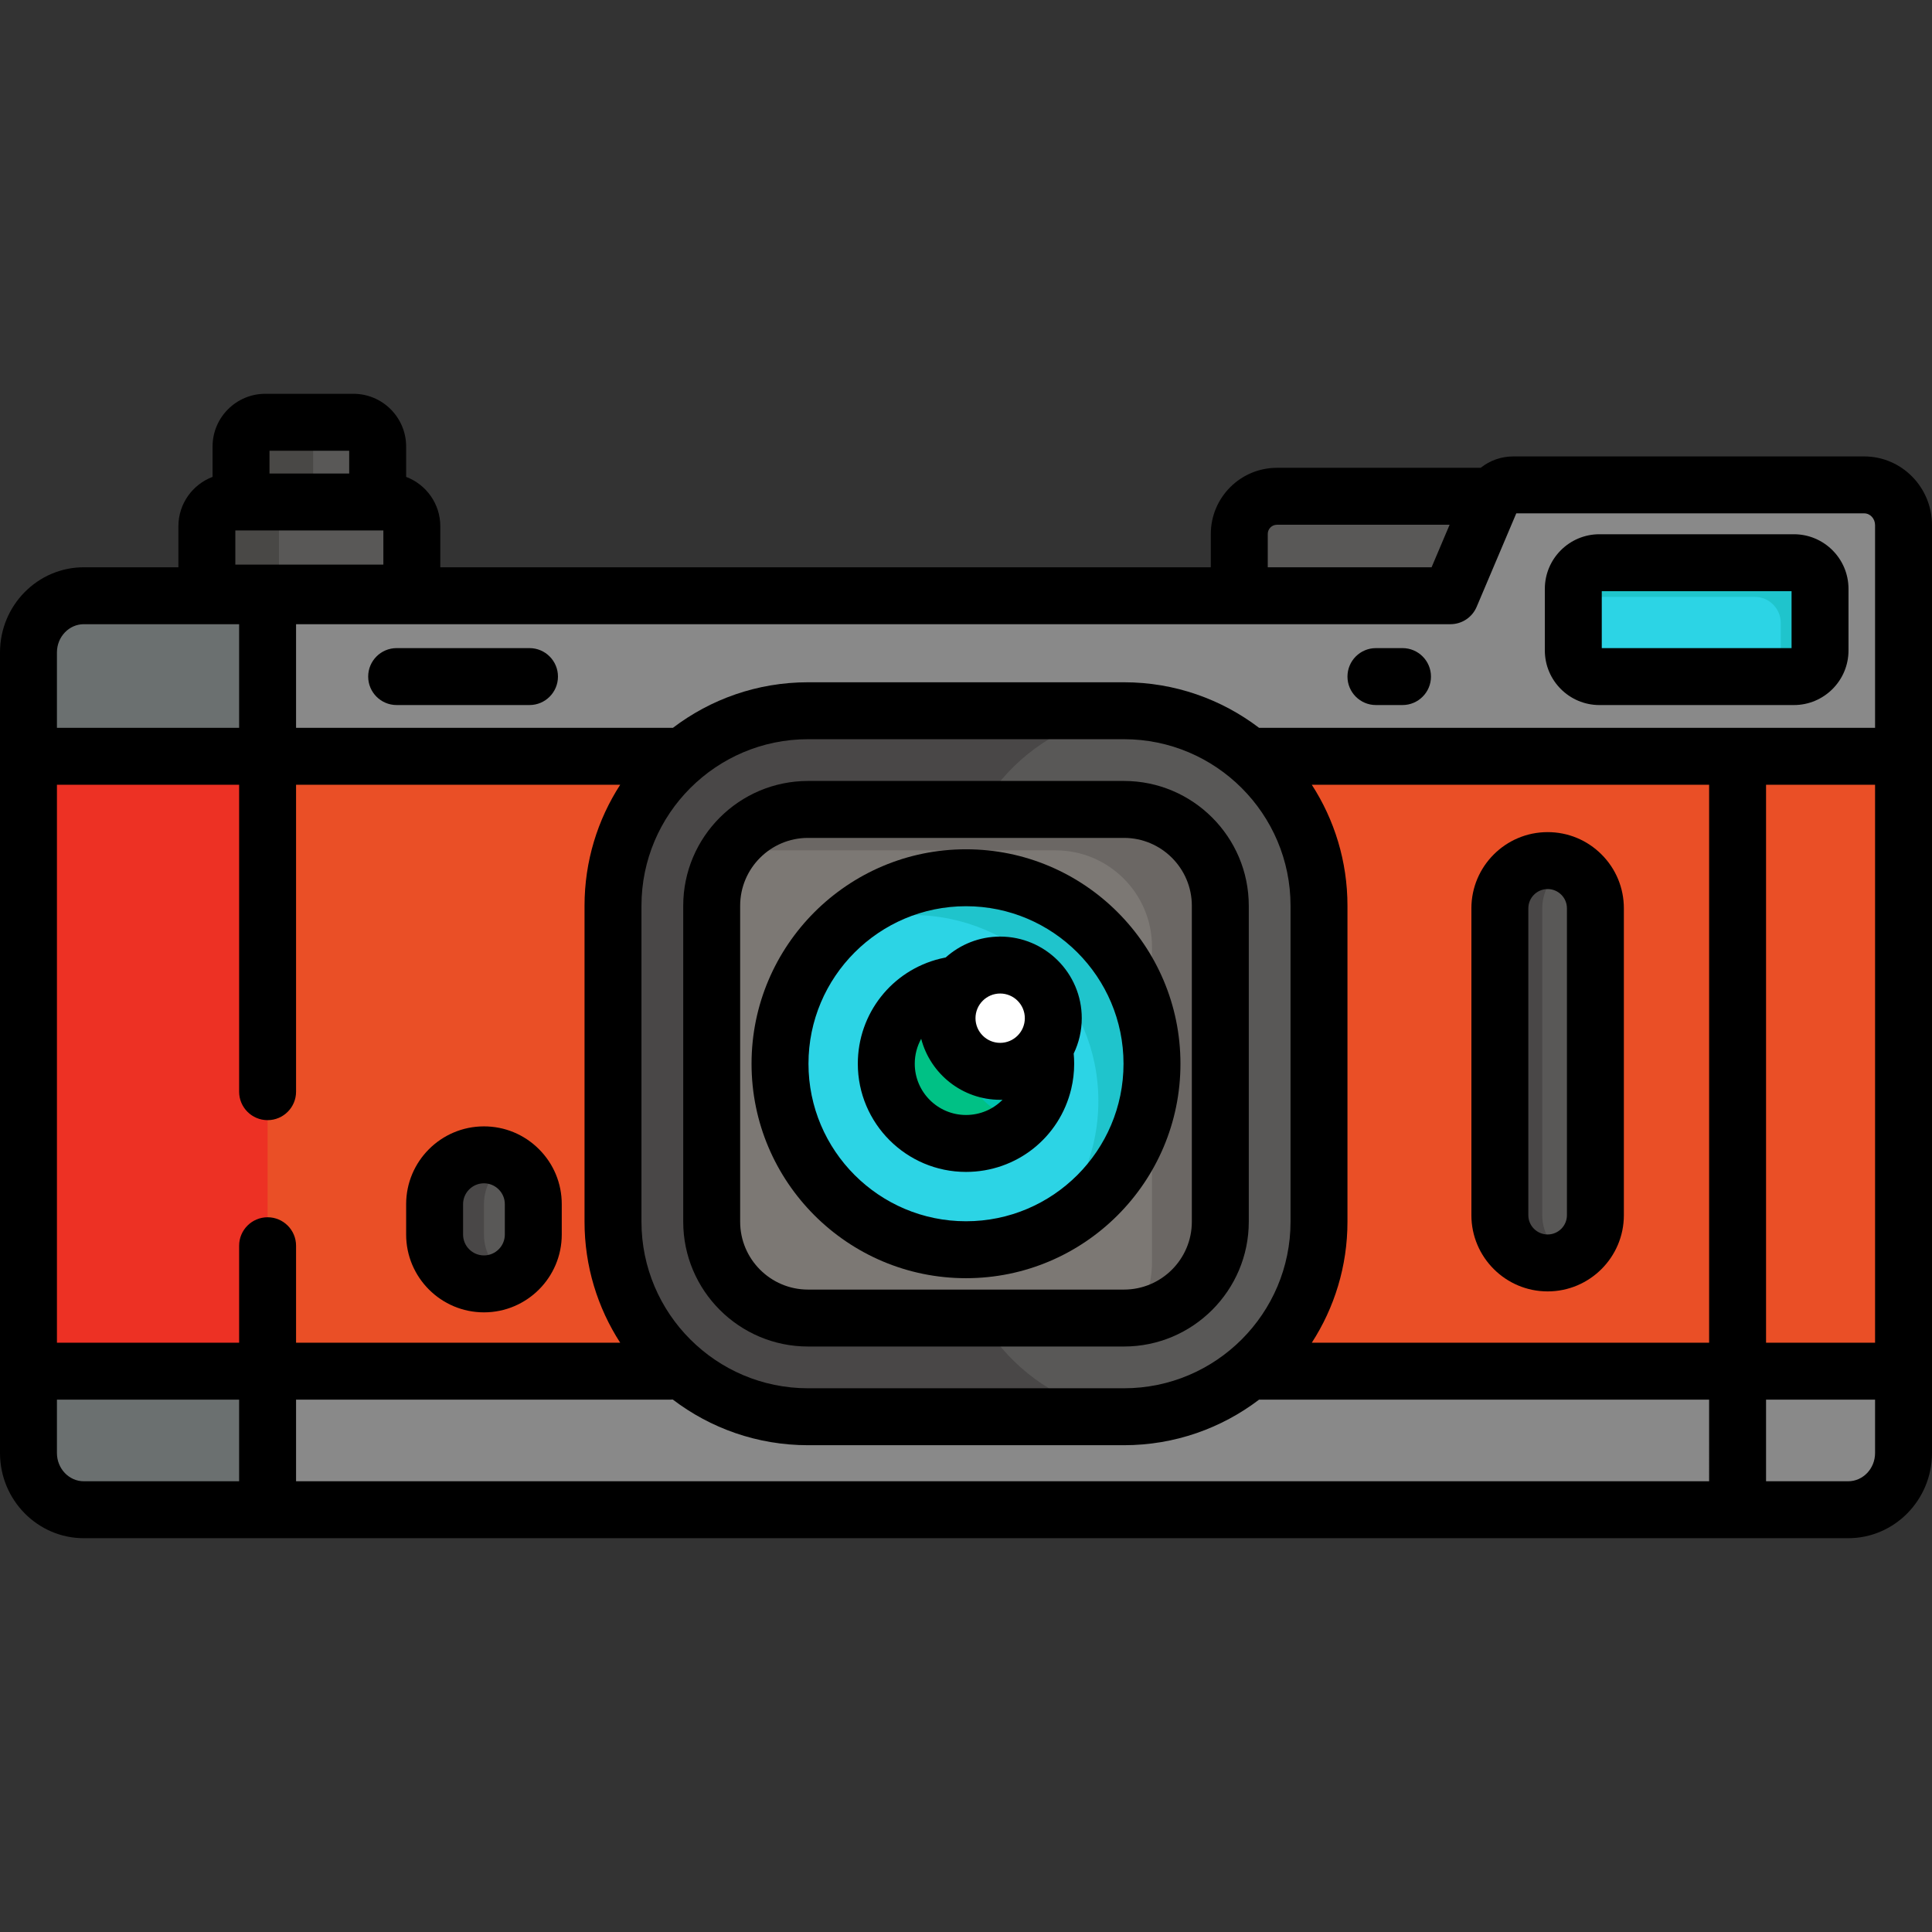 <?xml version="1.0" encoding="iso-8859-1"?>
<!-- Generator: Adobe Illustrator 19.0.0, SVG Export Plug-In . SVG Version: 6.00 Build 0)  -->
<svg version="1.1" id="Capa_1" xmlns="http://www.w3.org/2000/svg" xmlns:xlink="http://www.w3.org/1999/xlink" x="0px" y="0px"
	 viewBox="0 0 512 512" style="enable-background:new 0 0 512 512;" xml:space="preserve">
<rect x="0" y="0" width="512" height="512" fill="#333333" stroke="none"/>
<path style="fill:#595857;" d="M100.086,118.333v23.749H63.874v-23.749c0-3.551,2.877-6.428,6.428-6.428h23.357
	C97.21,111.906,100.086,114.783,100.086,118.333z"/>
<path style="fill:#494846;" d="M89.414,111.906H70.302c-3.551,0-6.428,2.877-6.428,6.428v23.749h19.112v-23.749
	C82.986,114.783,85.863,111.906,89.414,111.906z"/>
<path style="fill:#595857;" d="M109.139,139.457v31.796H54.821v-31.796c0-3.551,2.877-6.428,6.428-6.428h41.463
	C106.263,133.029,109.139,135.906,109.139,139.457z"/>
<path style="fill:#494846;" d="M80.361,133.029H61.249c-3.551,0-6.428,2.877-6.428,6.428v31.796h19.112v-31.796
	C73.933,135.906,76.81,133.029,80.361,133.029z"/>
<path style="fill:#595857;" d="M338.403,131.521h70.312c-0.181,0.292-11.256,32.39-11.256,32.39h-69.035v-22.411
	C328.424,135.987,332.891,131.521,338.403,131.521z"/>
<path style="fill:#898989;" d="M504.456,364.657v20.41c0,8.299-6.568,15.028-14.666,15.028H22.21
	c-8.097,0-14.666-6.729-14.666-15.028V172.903c0-8.299,6.568-15.028,14.666-15.028h362.172l10.773-25.419
	c1.016-2.404,3.319-3.953,5.874-3.953h93.015c5.754,0,10.411,4.778,10.411,10.662v18.71v37.107v7.212L504.456,364.657
	L504.456,364.657z"/>
<path style="fill:#6B7070;" d="M70.916,157.875H22.21c-8.097,0-14.666,6.729-14.666,15.028v212.163
	c0,8.299,6.568,15.028,14.666,15.028h48.705V157.875z"/>
<polygon style="fill:#EA4F26;" points="7.544,200.424 7.544,363.379 504.456,363.379 504.456,202.195 504.456,200.424 "/>
<rect x="7.544" y="200.424" style="fill:#ED3124;" width="63.371" height="162.955"/>
<path id="SVGCleanerId_0" style="fill:#2CD4E5;" d="M482.326,156.044v16.336c0,3.822-3.098,6.921-6.921,6.921h-51.542
	c-3.822,0-6.921-3.098-6.921-6.921v-16.336c0-3.822,3.098-6.921,6.921-6.921h51.542
	C479.228,149.124,482.326,152.222,482.326,156.044z"/>
<g>
	<path id="SVGCleanerId_0_1_" style="fill:#2CD4E5;" d="M482.326,156.044v16.336c0,3.822-3.098,6.921-6.921,6.921h-51.542
		c-3.822,0-6.921-3.098-6.921-6.921v-16.336c0-3.822,3.098-6.921,6.921-6.921h51.542
		C479.228,149.124,482.326,152.222,482.326,156.044z"/>
</g>
<path style="fill:#1FC4CC;" d="M475.406,149.124h-51.542c-3.822,0-6.921,3.098-6.921,6.921v2.132h48.058
	c3.822,0,6.921,3.098,6.921,6.921v14.203h3.484c3.822,0,6.921-3.098,6.921-6.921v-16.336
	C482.326,152.222,479.228,149.124,475.406,149.124z"/>
<path style="fill:#595857;" d="M141.328,319.12v8.047c0,7.222-5.854,13.077-13.077,13.077c-7.222,0-13.077-5.854-13.077-13.077
	v-8.047c0-7.222,5.854-13.077,13.077-13.077c3.611,0,6.88,1.469,9.244,3.832C139.859,312.24,141.328,315.509,141.328,319.12z"/>
<path style="fill:#494747;" d="M128.251,327.167v-8.047c0-4.836,2.632-9.049,6.535-11.311c-1.923-1.116-4.151-1.765-6.535-1.765
	c-7.222,0-13.077,5.854-13.077,13.077v8.047c0,7.222,5.854,13.077,13.077,13.077c2.385,0,4.613-0.649,6.538-1.763
	C130.885,336.218,128.251,332.004,128.251,327.167z"/>
<path style="fill:#595857;" d="M349.548,240.036v83.731c0,28.537-23.146,51.683-51.683,51.683h-83.731
	c-28.537,0-51.683-23.146-51.683-51.683v-83.731c0-28.537,23.146-51.683,51.683-51.683h83.731
	C326.403,188.354,349.548,211.499,349.548,240.036z"/>
<path style="fill:#494747;" d="M253.157,323.767v-83.731c0-27.364,21.286-49.757,48.195-51.552
	c-1.154-0.077-2.314-0.131-3.487-0.131h-83.731c-28.537,0-51.683,23.146-51.683,51.683v83.731c0,28.537,23.146,51.683,51.683,51.683
	h83.731c1.173,0,2.334-0.053,3.487-0.131C274.442,373.524,253.157,351.131,253.157,323.767z"/>
<path style="fill:#7C7874;" d="M323.395,240.036v83.731c0,14.072-11.457,25.53-25.53,25.53h-83.731
	c-14.072,0-25.53-11.457-25.53-25.53v-83.731c0-14.072,11.457-25.53,25.53-25.53h83.731
	C311.938,214.507,323.395,225.964,323.395,240.036z"/>
<path style="fill:#6B6764;" d="M297.865,214.507h-83.731c-8.682,0-16.365,4.365-20.979,11.011c0.944-0.107,1.901-0.166,2.873-0.166
	h83.731c14.072,0,25.53,11.457,25.53,25.53v83.731c0,5.391-1.686,10.394-4.551,14.519c12.726-1.433,22.657-12.263,22.657-25.364
	v-83.731C323.395,225.964,311.938,214.507,297.865,214.507z"/>
<circle style="fill:#2CD4E5;" cx="256" cy="281.902" r="49.289"/>
<path style="fill:#1FC4CC;" d="M256,232.613c-13.585,0-25.886,5.498-34.802,14.389c6.268-2.887,13.239-4.509,20.592-4.509
	c27.219,0,49.289,22.069,49.289,49.289c0,13.635-5.538,25.976-14.487,34.9c16.934-7.802,28.697-24.913,28.697-44.779
	C305.289,254.682,283.219,232.613,256,232.613z"/>
<circle style="fill:#00C4B1;" cx="256" cy="281.982" r="21.047"/>
<path style="fill:#00C185;" d="M254.563,276.796c0-5.991,2.515-11.384,6.532-15.217c-1.635-0.407-3.335-0.647-5.095-0.647
	c-11.624,0-21.047,9.423-21.047,21.047s9.423,21.047,21.047,21.047c5.633,0,10.737-2.226,14.515-5.83
	C261.357,294.914,254.563,286.659,254.563,276.796z"/>
<circle style="fill:#FFFFFF;" cx="265.053" cy="269.831" r="14.083"/>
<path style="fill:#595857;" d="M422.797,240.72v81.316c0,6.991-5.663,12.654-12.654,12.654c-6.991,0-12.664-5.663-12.664-12.654
	V240.72c0-6.981,5.673-12.654,12.664-12.654c3.501,0,6.659,1.418,8.952,3.712C421.379,234.061,422.797,237.23,422.797,240.72z"/>
<path style="fill:#494747;" d="M408.715,322.037V240.72c0-4.964,2.875-9.254,7.046-11.326c-1.693-0.842-3.595-1.328-5.618-1.328
	c-6.991,0-12.664,5.673-12.664,12.654v81.316c0,6.991,5.673,12.654,12.664,12.654c2.021,0,3.923-0.485,5.617-1.327
	C411.59,331.294,408.715,327.007,408.715,322.037z"/>
<path d="M475.406,141.58h-51.542c-7.976,0-14.465,6.489-14.465,14.465v16.336c0,7.976,6.489,14.465,14.465,14.465h51.542
	c7.976,0,14.465-6.489,14.465-14.465v-16.336C489.87,148.069,483.381,141.58,475.406,141.58z M474.782,171.756h-50.295v-15.088
	h50.295V171.756z"/>
<path d="M494.045,120.959H401.03c-3.196,0-6.214,1.084-8.636,3.018h-53.991c-9.662,0-17.523,7.86-17.523,17.523v8.832H116.684
	v-10.874c0-5.974-3.768-11.084-9.053-13.078v-8.046c0-7.704-6.268-13.972-13.972-13.972H70.302c-7.704,0-13.972,6.268-13.972,13.972
	v8.046c-5.285,1.994-9.053,7.105-9.053,13.078v10.874H22.21C9.963,150.331,0,160.457,0,172.903v212.163
	c0,12.447,9.963,22.572,22.21,22.572h467.58c12.247,0,22.21-10.125,22.21-22.572V139.165
	C512,129.127,503.946,120.959,494.045,120.959z M335.969,141.499c0-1.342,1.091-2.434,2.434-2.434h45.758l-4.775,11.266h-43.417
	V141.499z M71.418,119.45h21.124v6.035H71.418V119.45z M62.365,140.574h39.23v9.053h-39.23V140.574z M15.088,172.903
	c0-4.127,3.195-7.484,7.122-7.484h41.161v27.461H15.088V172.903z M63.371,392.55H22.21c-3.927,0-7.122-3.357-7.122-7.484v-14.143
	h48.283V392.55z M70.916,322.588c-4.166,0-7.544,3.378-7.544,7.544v25.703H15.088V207.969h48.283v81.338
	c0,4.166,3.378,7.544,7.544,7.544c4.166,0,7.544-3.378,7.544-7.544v-81.338h85.9c-5.979,9.248-9.452,20.26-9.452,32.068v83.731
	c0,11.808,3.473,22.82,9.452,32.068h-85.9v-25.703C78.46,325.966,75.082,322.588,70.916,322.588z M452.934,392.55H78.46v-21.627
	h99.081c0.252,0,0.503-0.013,0.749-0.037c9.958,7.594,22.384,12.108,35.845,12.108h83.731c13.439,0,25.846-4.499,35.797-12.071
	h119.272V392.55z M169.996,323.767v-83.731c0-24.338,19.801-44.139,44.139-44.139h83.731c24.338,0,44.139,19.801,44.139,44.139
	v83.731c0,24.338-19.801,44.139-44.139,44.139h-83.731C189.797,367.906,169.996,348.105,169.996,323.767z M452.934,355.835H347.64
	c5.979-9.248,9.452-20.26,9.452-32.068v-83.731c0-11.808-3.473-22.82-9.452-32.068h105.294V355.835z M496.912,385.066
	c0,4.127-3.195,7.484-7.122,7.484h-21.768v-21.627h28.889V385.066z M496.912,355.835h-28.889V207.969h28.889V355.835z
	 M496.912,192.88h-163.25c-9.949-7.571-22.358-12.071-35.797-12.071h-83.731c-13.439,0-25.846,4.499-35.797,12.071H78.46v-27.461
	h305.923c3.029,0,5.764-1.812,6.946-4.6l10.5-24.772h92.217c1.58,0,2.867,1.399,2.867,3.118V192.88z"/>
<path d="M140.322,171.756h-35.206c-4.166,0-7.544,3.378-7.544,7.544s3.378,7.544,7.544,7.544h35.206
	c4.166,0,7.544-3.378,7.544-7.544S144.489,171.756,140.322,171.756z"/>
<path d="M128.251,347.788c11.371,0,20.621-9.25,20.621-20.621v-8.047c0-5.505-2.146-10.683-6.042-14.578s-9.074-6.042-14.578-6.042
	c-11.371,0-20.621,9.25-20.621,20.621v8.047C107.631,338.538,116.881,347.788,128.251,347.788z M122.719,319.12
	c0-3.051,2.482-5.532,5.532-5.532c1.475,0,2.863,0.576,3.91,1.622s1.623,2.435,1.623,3.91v8.047c0,3.051-2.482,5.532-5.532,5.532
	c-3.051,0-5.532-2.482-5.532-5.532V319.12z"/>
<path d="M371.678,171.756h-7.041c-4.166,0-7.544,3.378-7.544,7.544s3.378,7.544,7.544,7.544h7.041c4.166,0,7.544-3.378,7.544-7.544
	S375.844,171.756,371.678,171.756z"/>
<path d="M214.135,356.841h83.731c18.237,0,33.074-14.837,33.074-33.074v-83.731c0-18.237-14.837-33.074-33.074-33.074h-83.731
	c-18.237,0-33.074,14.837-33.074,33.074v83.731C181.061,342.004,195.898,356.841,214.135,356.841z M196.149,240.036
	c0-9.917,8.068-17.985,17.985-17.985h83.731c9.917,0,17.985,8.068,17.985,17.985v83.731c0,9.917-8.068,17.985-17.985,17.985h-83.731
	c-9.917,0-17.985-8.068-17.985-17.985V240.036z"/>
<path d="M256,338.735c31.338,0,56.833-25.495,56.833-56.833S287.338,225.069,256,225.069s-56.833,25.495-56.833,56.833
	S224.662,338.735,256,338.735z M256,240.157c23.018,0,41.745,18.727,41.745,41.745S279.018,323.646,256,323.646
	c-23.018,0-41.745-18.727-41.745-41.745S232.982,240.157,256,240.157z"/>
<path d="M256,310.57c13.339,0,24.808-9.053,27.89-22.017c0.516-2.17,0.778-4.407,0.778-6.651c0-0.899-0.042-1.802-0.127-2.698
	c1.37-2.837,2.139-6.017,2.139-9.373c0-11.925-9.702-21.627-21.627-21.627c-5.542,0-10.604,2.096-14.435,5.536
	c-0.483,0.092-0.964,0.195-1.438,0.312c-12.864,3.141-21.848,14.594-21.848,27.849C227.332,297.709,240.192,310.57,256,310.57z
	 M265.053,263.293c3.605,0,6.538,2.933,6.538,6.538c0,3.605-2.933,6.538-6.538,6.538c-3.605,0-6.538-2.933-6.538-6.538
	C258.515,266.226,261.448,263.293,265.053,263.293z M244.124,275.292c2.425,9.289,10.889,16.166,20.929,16.166
	c0.211,0,0.421-0.003,0.631-0.009c-2.482,2.518-5.926,4.033-9.684,4.033c-7.488,0-13.58-6.092-13.58-13.58
	C242.42,279.519,243.033,277.26,244.124,275.292z"/>
<path d="M410.143,342.235c11.137,0,20.198-9.061,20.198-20.198V240.72c0-5.395-2.099-10.465-5.912-14.278
	c-3.818-3.818-8.892-5.921-14.287-5.921c-11.143,0-20.208,9.061-20.208,20.198v81.316
	C389.935,333.174,399.001,342.235,410.143,342.235z M405.023,240.72c0-2.818,2.297-5.11,5.12-5.11c1.364,0,2.65,0.533,3.618,1.502
	c0.962,0.963,1.492,2.243,1.492,3.608v81.316c0,2.818-2.292,5.11-5.11,5.11c-2.824,0-5.12-2.292-5.12-5.11V240.72z"/>
<g>
</g>
<g>
</g>
<g>
</g>
<g>
</g>
<g>
</g>
<g>
</g>
<g>
</g>
<g>
</g>
<g>
</g>
<g>
</g>
<g>
</g>
<g>
</g>
<g>
</g>
<g>
</g>
<g>
</g>
</svg>
